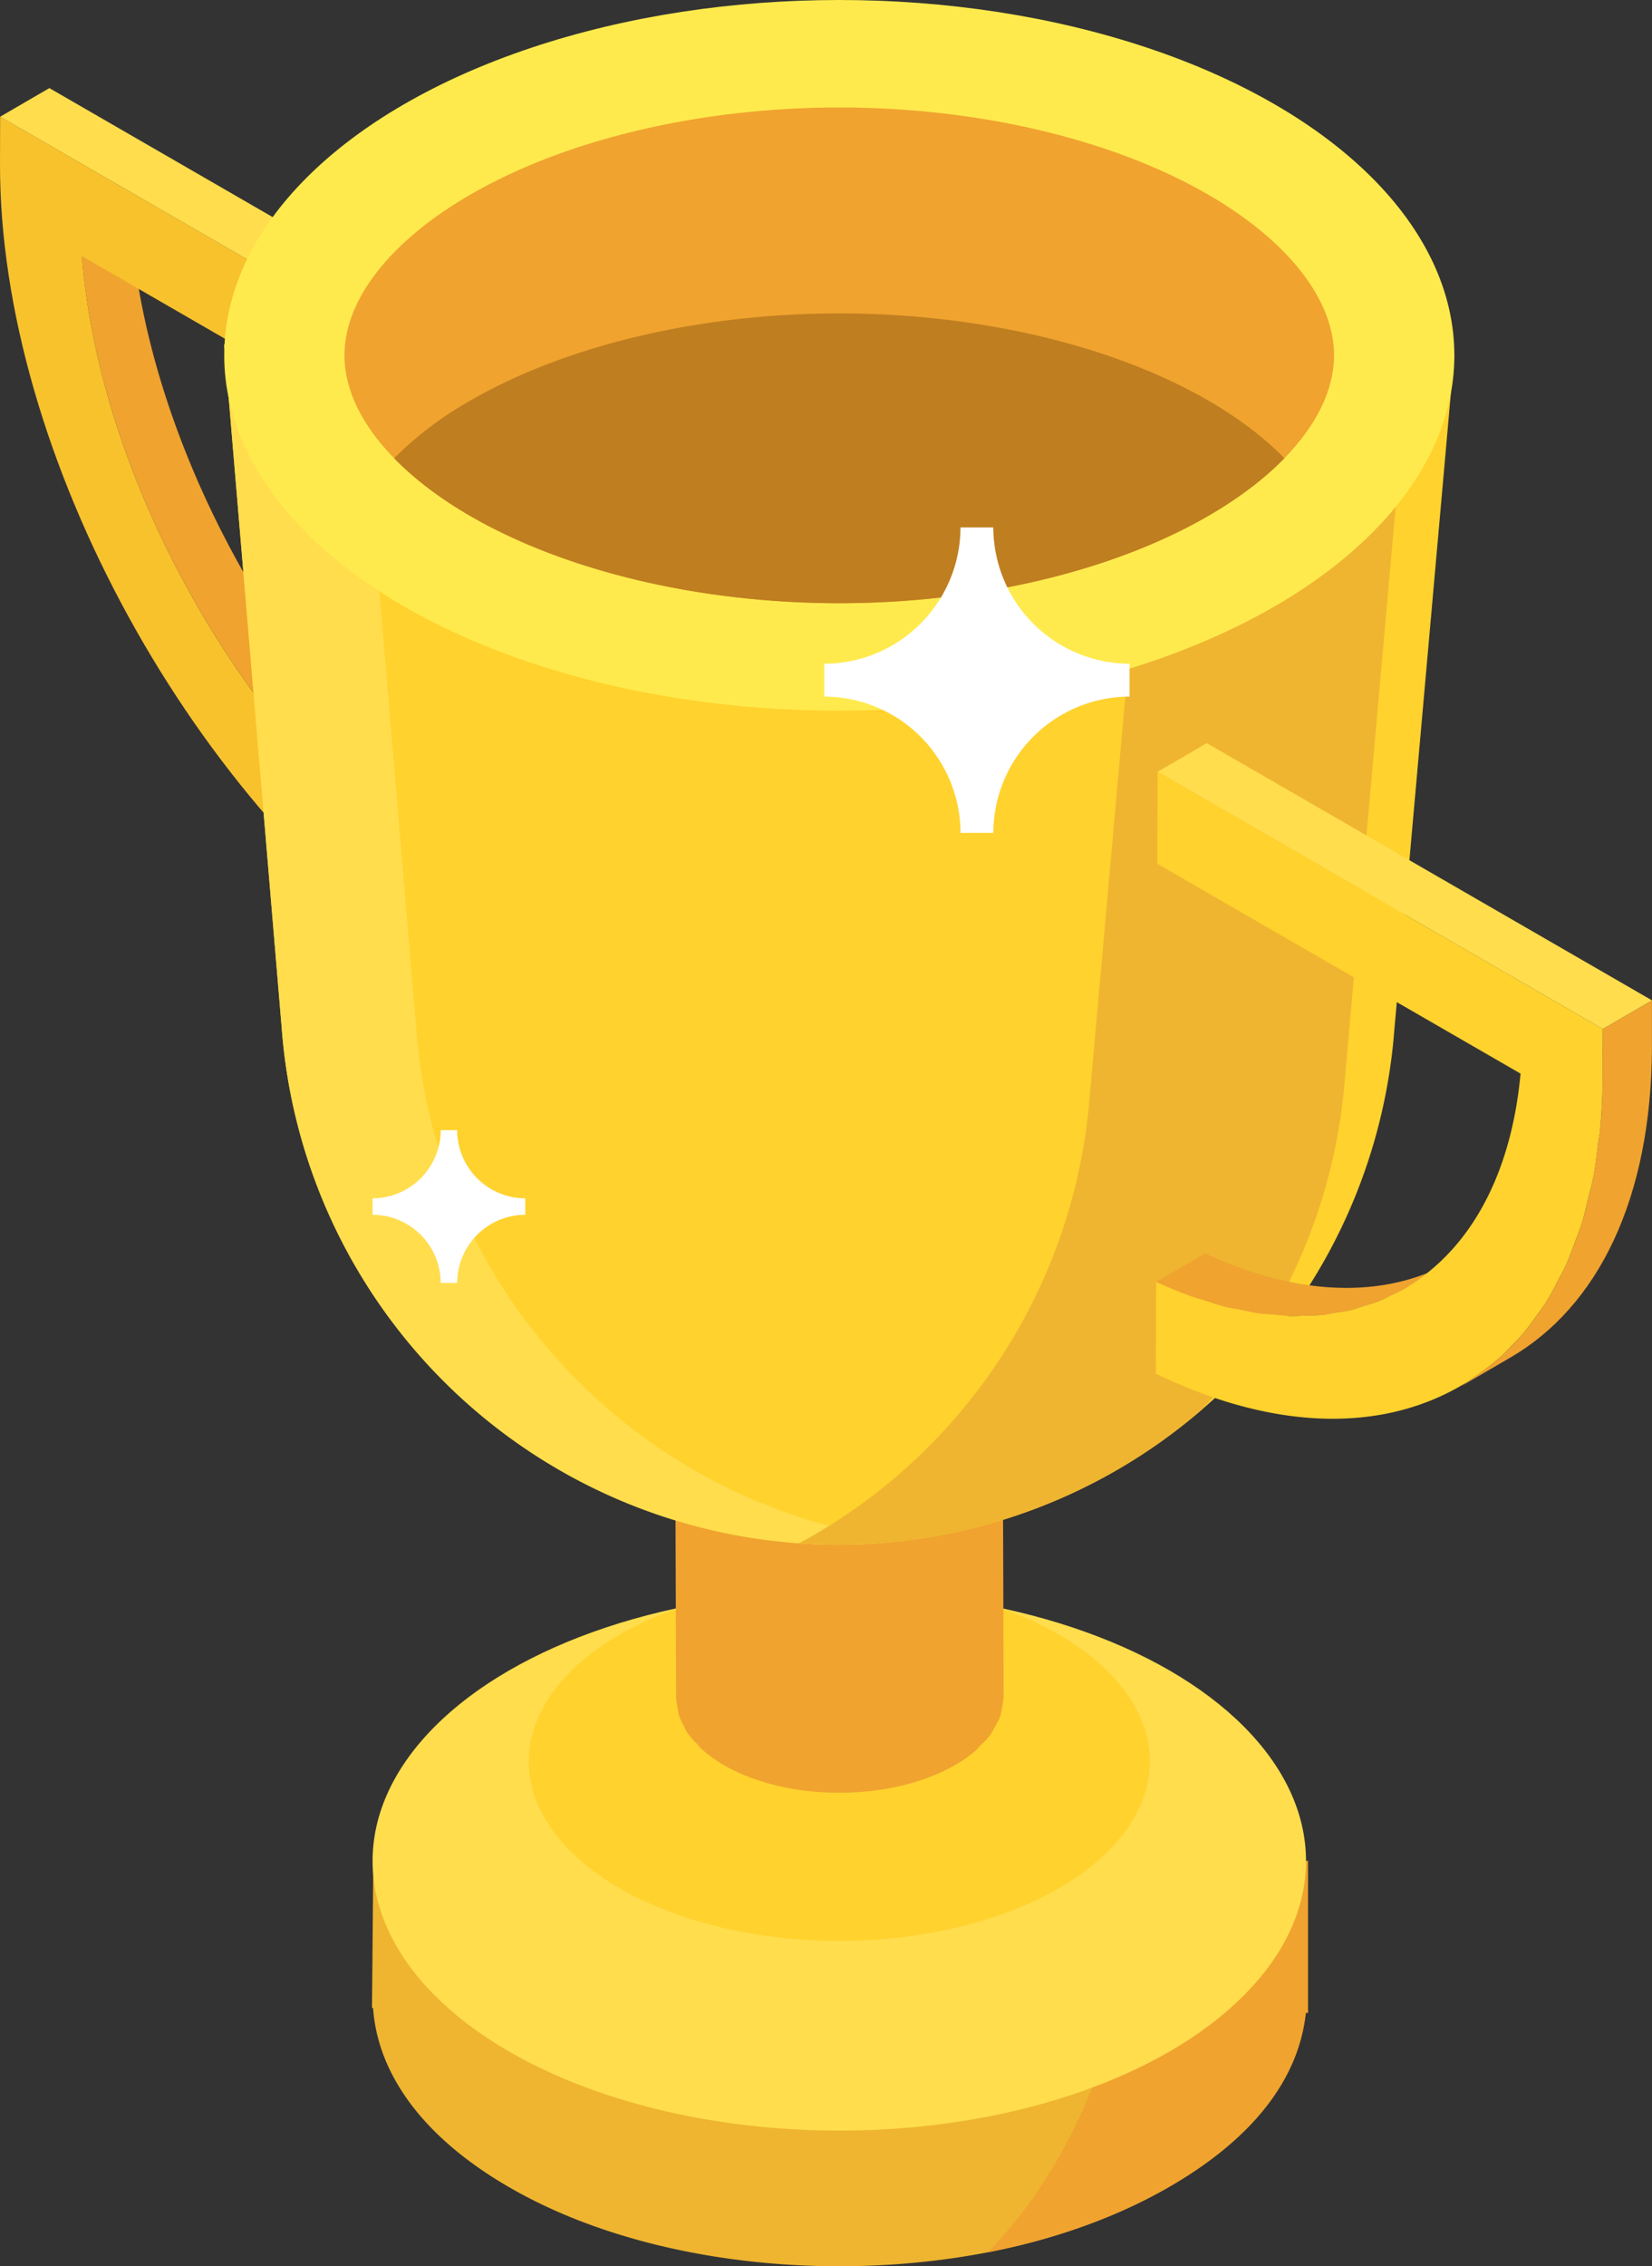 <svg xmlns="http://www.w3.org/2000/svg" xmlns:xlink="http://www.w3.org/1999/xlink" viewBox="0 0 672.36 921.78"><rect x="0" y="0" width="672.36" height="921.78" fill="#333333" stroke="none"/><defs><style>.a{fill:#fff;}.b{fill:#efb530;}.c{fill:#f0a32f;}.d{fill:#ffdd4d;}.e{fill:#f8c22d;}.f{fill:#ffd22e;}.g{fill:#ffea4d;}.h{fill:#bf7e20;}</style><symbol id="a" viewBox="0 0 25.45 25.45"><path class="a" d="M11.36,25.46H14.1A11.39,11.39,0,0,1,25.46,14.1V11.36A11.39,11.39,0,0,1,14.1,0H11.36A11.39,11.39,0,0,1,0,11.36V14.1A11.39,11.39,0,0,1,11.36,25.46Z"/></symbol></defs><path class="b" d="M846.13,946.11v61.78h-.87c-2.9,27-21.62,51.14-55.54,70.74-21.5,12.42-46.88,21.42-73.9,26.65-66.16,12.76-142.05,4-194.72-26.45-35.07-20.26-53.52-45.94-55.45-72.94h-.43l.56-62.16,27.91.21a149.24,149.24,0,0,1,27.48-20.06c71.56-41.3,186-42.77,260.62-4.39,2.75,1.4,5.46,2.87,8.1,4.4a148.14,148.14,0,0,1,29.66,22Z" transform="translate(-313.82 -189.17)"/><path class="c" d="M846.13,946.11v61.78h-.87c-2.9,27-21.62,51.14-55.54,70.74-21.5,12.42-46.88,21.42-73.9,26.65,22.75-23.09,38.85-53.11,48.69-84.27,10.35-32.85,14.57-67.12,17.28-101.55,2.75,1.39,5.46,2.88,8.1,4.41a148.55,148.55,0,0,1,29.66,22Z" transform="translate(-313.82 -189.17)"/><path class="c" d="M494.49,548.63l20-11.64c-77.93-53.75-140-161.21-147.34-255.28l-20,11.64C354.53,387.41,416.56,494.88,494.49,548.63Z" transform="translate(-313.82 -189.17)"/><polygon class="d" points="181.25 152.09 201.29 140.45 20.09 35.83 0.05 47.48 181.25 152.09"/><path class="e" d="M313.87,236.64l-.05,18.87c-.33,118.75,79.32,262.5,180.56,330.56l.11-37.44c-77.93-53.75-140-161.22-147.33-255.28L495,378.69l.1-37.44Z" transform="translate(-313.82 -189.17)"/><ellipse class="d" cx="341.59" cy="756.94" rx="189.95" ry="109.67"/><ellipse class="f" cx="341.59" cy="716.45" rx="126.39" ry="72.97"/><path class="c" d="M719.35,747.69l-.73.14-1.51.32a284.77,284.77,0,0,1-51.53,6.38c-4.19.17-8,.23-11.61.24-1.47,0-2.87,0-4.37,0-4.71-.06-8.65-.22-11.59-.43-1.87-.14-4.11-.31-6.54-.52s-4.63-.4-7-.64c-5.53-.55-12-1.36-19-2.5-1-.17-2-.32-3.06-.5-4.4-.75-9-1.65-13.81-2.72v3.88l.1,34.63.1,34.84L589,880a23.19,23.19,0,0,0,.61,3.73,25.84,25.84,0,0,0,.51,3.09,27.42,27.42,0,0,0,2,4.26,26.48,26.48,0,0,0,1.41,2.82,37.45,37.45,0,0,0,3.82,4.42c.7.74,1.2,1.53,2,2.25a54.12,54.12,0,0,0,8.2,6c25.49,15.33,67.68,15.77,94.23.94a53.88,53.88,0,0,0,8.86-6.06c.85-.71,1.38-1.5,2.14-2.26a38.21,38.21,0,0,0,4.21-4.5,29,29,0,0,0,1.61-2.91,29.29,29.29,0,0,0,2.26-4.32,23.84,23.84,0,0,0,.64-3.2,23.53,23.53,0,0,0,.72-4.27c0-.15.07-.29.07-.43h0l-.17-59.24L722,795.61l0-9.91-.1-34.77v-3.84Z" transform="translate(-313.82 -189.17)"/><path class="f" d="M905.71,333.47l-24.4,274.64a226.31,226.31,0,0,1-72.22,149c-2,1.76-3.9,3.52-5.91,5.22A226.23,226.23,0,0,1,655,817.45c-5.34,0-10.62-.19-15.91-.57A227.11,227.11,0,0,1,428.46,607.17L405.07,329.32Z" transform="translate(-313.82 -189.17)"/><path class="d" d="M483.19,607.18,459.82,329.77l-54.74-.45,23.4,277.86A227.06,227.06,0,0,0,654.92,817.45h0a228.89,228.89,0,0,0,27.36-1.7C575.93,802.94,491.3,716.51,483.19,607.18Z" transform="translate(-313.82 -189.17)"/><path class="b" d="M885.59,353.08,861.2,627.66a226.06,226.06,0,0,1-58,134.66A226.23,226.23,0,0,1,655,817.45c-5.34,0-10.62-.19-15.91-.57A226.84,226.84,0,0,0,757.35,635l24.46-274.65Z" transform="translate(-313.82 -189.17)"/><ellipse class="g" cx="341.59" cy="144.53" rx="250.33" ry="144.53"/><path class="c" d="M856.77,333.7c0,14-7.11,28.44-20.21,41.86-8.15,8.38-18.67,16.37-31.21,23.6-38.9,22.46-93.55,35.36-150,35.36s-111-12.9-149.95-35.36c-12.54-7.23-23-15.22-31.18-23.6-13.11-13.42-20.21-27.86-20.21-41.86,0-22.74,18.72-46.61,51.39-65.46,38.9-22.48,93.55-35.36,150-35.36s111.06,12.88,150,35.36C838,287.09,856.77,311,856.77,333.7Z" transform="translate(-313.82 -189.17)"/><path class="h" d="M836.56,375.56c-8.15,8.38-18.67,16.37-31.21,23.6-38.9,22.46-93.55,35.36-150,35.36s-111-12.9-149.95-35.36c-12.54-7.23-23-15.22-31.18-23.6A143.2,143.2,0,0,1,505.44,352c38.9-22.45,93.55-35.35,150-35.35s111.06,12.9,150,35.35C817.89,359.18,828.41,367.18,836.56,375.56Z" transform="translate(-313.82 -189.17)"/><path class="c" d="M879.56,716.24c-1.61.77-3.15,1.64-4.81,2.3-1.92.77-4,1.29-6,1.92-1.7.52-3.34,1.17-5.08,1.6-2.09.5-4.29.75-6.44,1.11-1.79.3-3.52.71-5.35.9-2.22.23-4.56.2-6.85.28-1.86.06-3.67.25-5.58.21-2.41-.06-4.92-.38-7.4-.61-1.87-.17-3.71-.2-5.63-.46-2.68-.38-5.45-1-8.19-1.62-1.8-.37-3.55-.6-5.37-1-3.12-.78-6.32-1.88-9.51-2.91-1.53-.49-3-.84-4.55-1.39q-7.12-2.57-14.47-5.95l20-11.64c34.23,15.85,65.46,17.89,90.4,8a79.07,79.07,0,0,1-9.74,6.66C883.28,714.57,881.4,715.36,879.56,716.24Z" transform="translate(-313.82 -189.17)"/><path class="c" d="M910.62,751.5c2.3-1.43,4.49-3,6.67-4.63,1.86-1.39,3.74-2.75,5.51-4.29,2.08-1.8,4-3.79,6-5.78,1.65-1.69,3.33-3.33,4.88-5.16,1.86-2.18,3.55-4.57,5.27-6.95,1.42-2,2.87-3.85,4.18-5.94,1.63-2.59,3-5.39,4.52-8.17,1.16-2.21,2.38-4.32,3.44-6.64,1.37-3,2.52-6.26,3.71-9.47.89-2.41,1.88-4.7,2.66-7.22,1.1-3.51,2-7.3,2.86-11,.6-2.51,1.32-4.87,1.83-7.46.84-4.31,1.4-8.9,2-13.47.29-2.29.73-4.43.95-6.78.66-7,1-14.35,1-21.95l.06-18.88,20-11.63,0,18.87C986,677,964,720.74,928.55,741.33l-20,11.64C909.25,752.54,909.89,752,910.62,751.5Z" transform="translate(-313.82 -189.17)"/><polygon class="d" points="471.13 313.92 491.16 302.27 672.36 406.89 652.33 418.53 471.13 313.92"/><path class="f" d="M784.25,747.89l.11-37.32q7.33,3.39,14.47,5.95c1.55.55,3,.9,4.55,1.39,3.19,1,6.39,2.13,9.51,2.91,1.82.45,3.57.68,5.37,1,2.74.58,5.51,1.24,8.19,1.62,1.92.26,3.76.29,5.63.46,2.48.23,5,.55,7.4.61,1.91,0,3.72-.15,5.58-.21,2.29-.08,4.63-.05,6.85-.28,1.83-.19,3.56-.6,5.35-.9,2.15-.36,4.35-.61,6.44-1.11,1.74-.43,3.38-1.08,5.08-1.6,2-.63,4.05-1.15,6-1.92,1.66-.66,3.2-1.53,4.81-2.3,1.84-.88,3.72-1.67,5.49-2.68a79.07,79.07,0,0,0,9.74-6.66c20.75-16.5,34.45-44.09,37.86-81L784.84,540.51l.11-37.43,181.2,104.61-.06,18.88c0,7.6-.38,14.91-1,21.95-.22,2.35-.66,4.49-.95,6.78-.57,4.57-1.13,9.16-2,13.47-.51,2.59-1.23,5-1.83,7.46-.9,3.72-1.76,7.51-2.86,11-.78,2.52-1.77,4.81-2.66,7.22-1.19,3.21-2.34,6.46-3.71,9.47-1.06,2.32-2.28,4.43-3.44,6.64-1.47,2.78-2.89,5.58-4.52,8.17-1.31,2.09-2.77,4-4.18,5.94-1.72,2.38-3.41,4.77-5.27,6.95-1.55,1.83-3.23,3.47-4.88,5.16-1.95,2-3.9,4-6,5.78-1.77,1.53-3.65,2.9-5.51,4.29-2.18,1.62-4.37,3.21-6.67,4.63C878.06,771.63,833.71,771.81,784.25,747.89Z" transform="translate(-313.82 -189.17)"/><use width="25.46" height="25.46" transform="translate(151.64 459.68) scale(2.44)" xlink:href="#a"/><path class="a" d="M704.74,527.94H718.1a55.6,55.6,0,0,1,55.44-55.44V459.14A55.61,55.61,0,0,1,718.1,403.7H704.74a55.61,55.61,0,0,1-55.44,55.44V472.5A55.6,55.6,0,0,1,704.74,527.94Z" transform="translate(-313.82 -189.17)"/></svg>